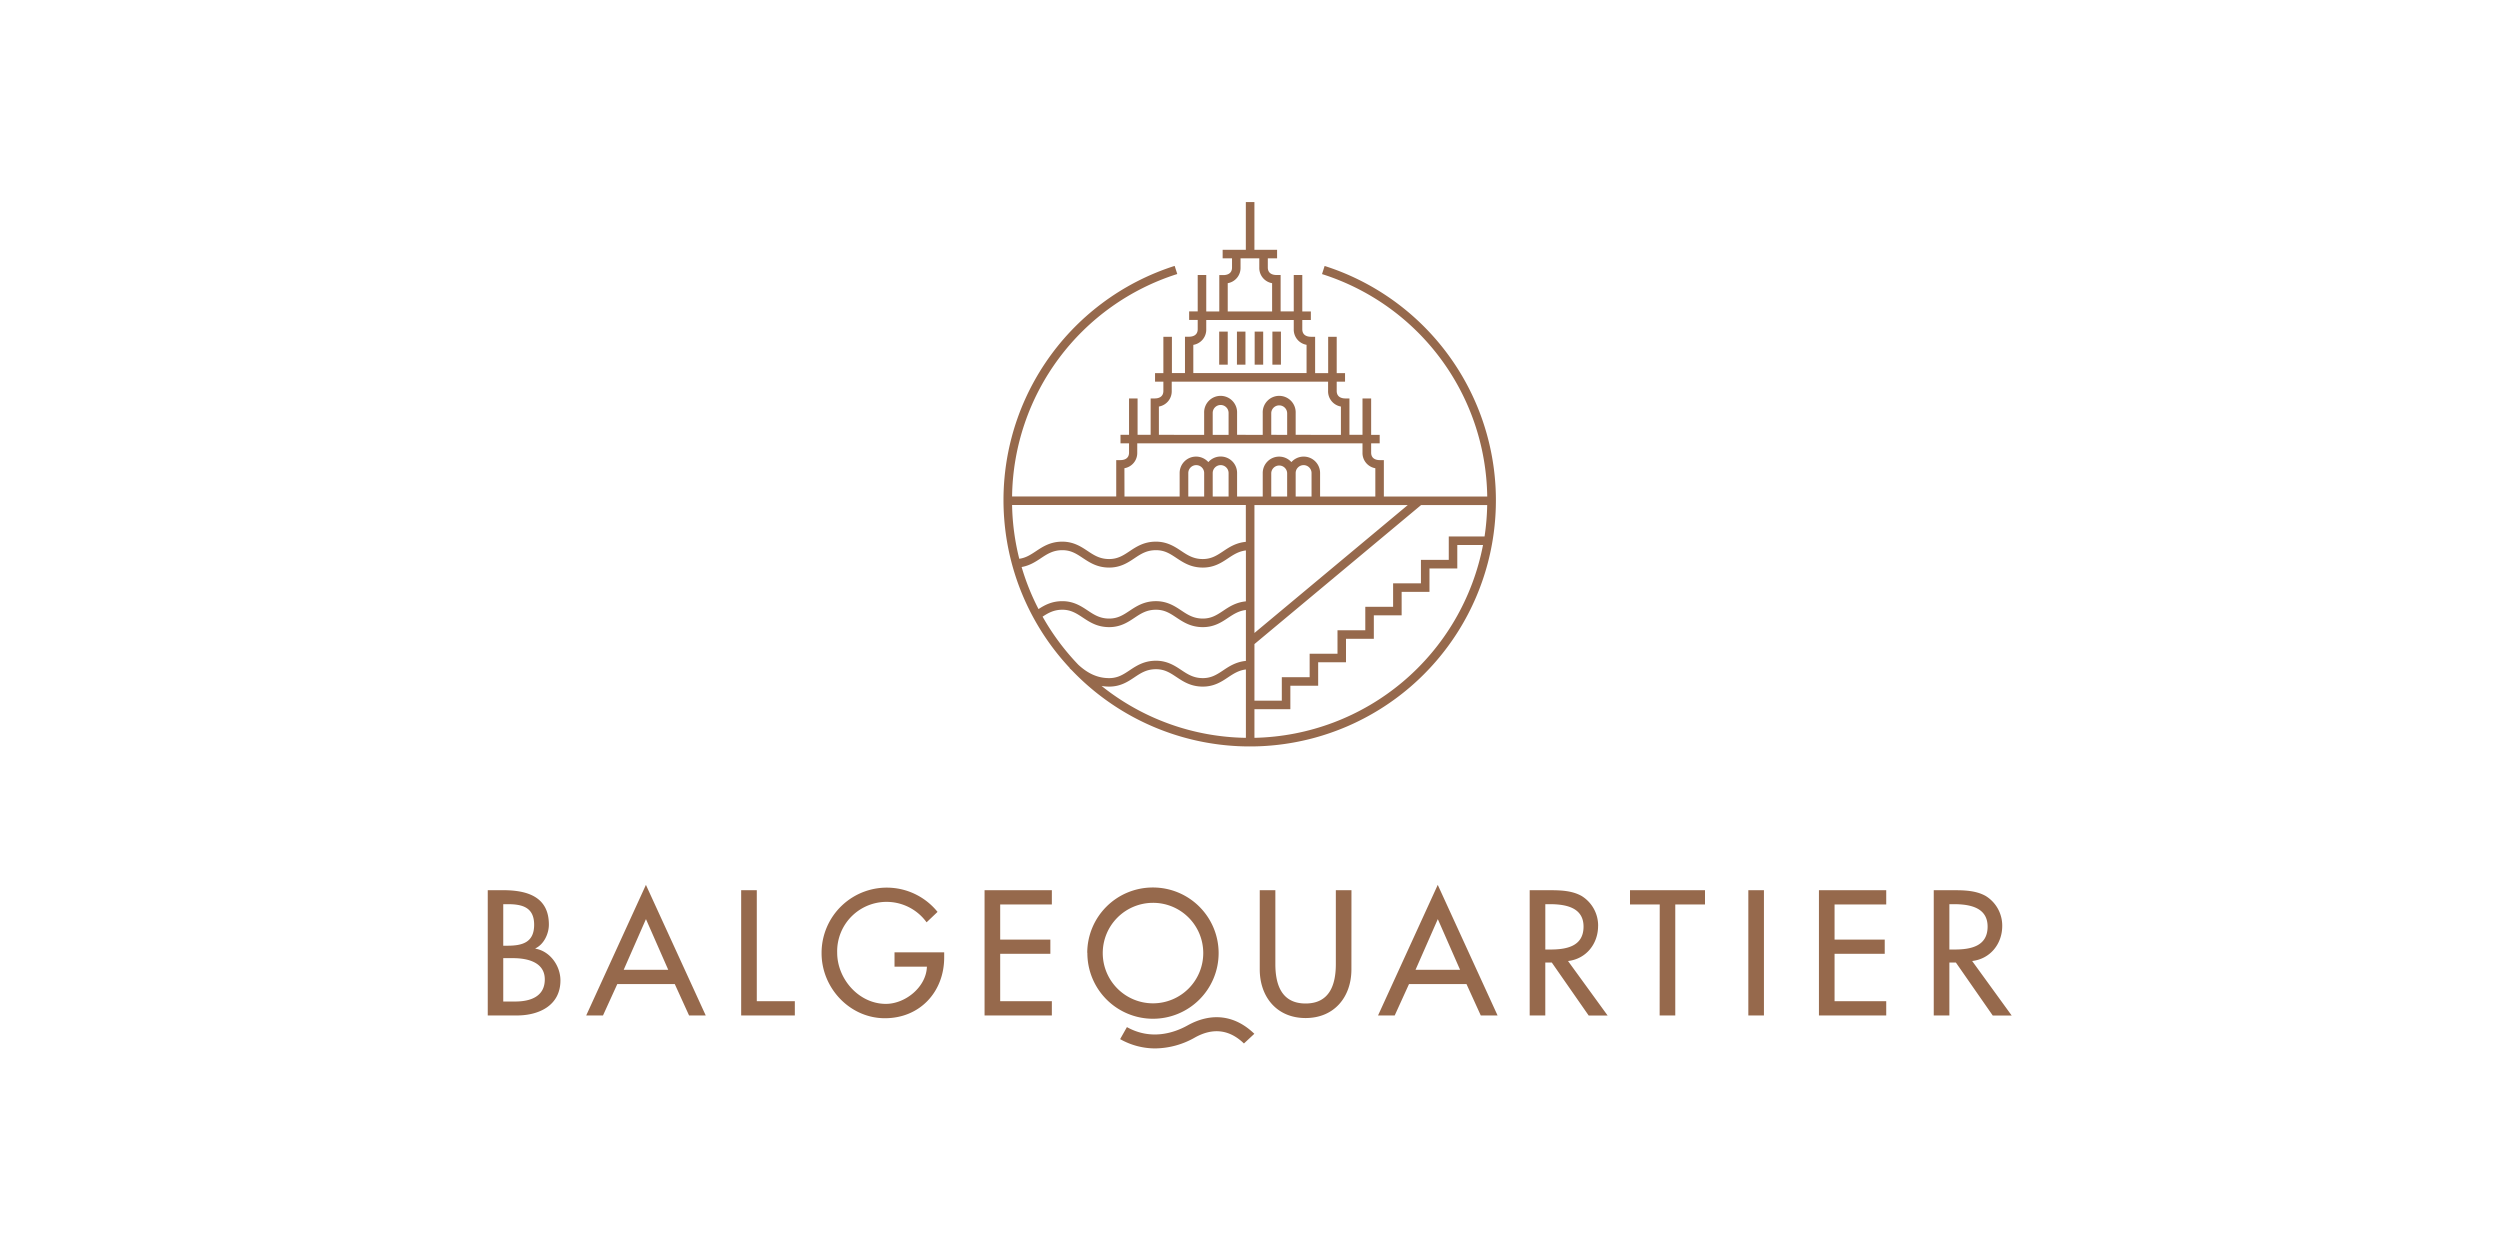 <svg id="Ebene_1" data-name="Ebene 1" xmlns="http://www.w3.org/2000/svg" xmlns:xlink="http://www.w3.org/1999/xlink" viewBox="0 0 1200 600"><defs><style>.cls-1{fill:none;}.cls-2{clip-path:url(#clip-path);}.cls-3{fill:#96694c;}</style><clipPath id="clip-path"><rect class="cls-1" x="234.06" y="97" width="731.54" height="406.22"/></clipPath></defs><title>Zeichenfläche 1</title><g class="cls-2"><path class="cls-3" d="M500.43,296c2.71-1.78,5.44-3.33,9.5-3.33s6.79,1.75,9.83,3.77c3.24,2.15,6.91,4.58,12.64,4.58,5.41,0,9-2.36,12.1-4.44s5.88-3.91,10.38-3.91c4.17,0,6.79,1.75,9.83,3.77,3.24,2.15,6.91,4.58,12.65,4.58,5.4,0,9-2.36,12.09-4.44,2.6-1.73,5.08-3.36,8.58-3.79v24.44c-4.72.45-8,2.58-10.84,4.49-3,2-5.67,3.77-9.83,3.77-4.51,0-7.36-1.9-10.38-3.91s-6.7-4.44-12.1-4.44c-5.74,0-9.41,2.43-12.64,4.58-3,2-5.67,3.77-9.84,3.77-5.41,0-10.18-2.1-14.91-6.52a114.83,114.83,0,0,1-17.06-23m-10.05-23.8c3.82-.66,6.64-2.5,9.17-4.18,3-2,5.88-3.91,10.38-3.91,4.17,0,6.79,1.75,9.83,3.77,3.24,2.15,6.91,4.58,12.64,4.58,5.41,0,9-2.36,12.1-4.44s5.88-3.91,10.38-3.91c4.17,0,6.79,1.75,9.83,3.77,3.24,2.15,6.91,4.58,12.65,4.58,5.4,0,9-2.36,12.09-4.44,2.6-1.73,5.08-3.36,8.58-3.79v24.44c-4.72.45-8,2.58-10.84,4.49-3,2-5.67,3.77-9.83,3.77-4.51,0-7.36-1.9-10.38-3.91s-6.7-4.44-12.1-4.44c-5.74,0-9.41,2.44-12.64,4.58-3,2-5.67,3.77-9.84,3.77-4.5,0-7.35-1.9-10.37-3.91s-6.7-4.44-12.1-4.44c-5.05,0-8.49,1.88-11.45,3.8a112.52,112.52,0,0,1-8.1-20.18m-4.56-29.78H598v17.69c-4.72.45-8,2.58-10.84,4.5-3,2-5.67,3.76-9.83,3.76-4.51,0-7.36-1.9-10.38-3.91s-6.7-4.44-12.1-4.44c-5.74,0-9.41,2.44-12.64,4.59-3,2-5.67,3.76-9.84,3.76-4.5,0-7.35-1.9-10.37-3.91s-6.7-4.44-12.1-4.44c-5.74,0-9.41,2.44-12.65,4.59-2.57,1.7-4.85,3.2-8,3.63a113.89,113.89,0,0,1-3.45-25.82M578,227.07v11.25h-7.62V227.07a3.81,3.81,0,0,1,7.62,0m11.72,0v11.25h-7.62V227.07a3.81,3.81,0,0,1,7.62,0m-50-2.32a7.41,7.41,0,0,0,6.16-7.51v-4.43H654v4.43a7.41,7.41,0,0,0,6.16,7.51v13.57H633.64V227.07a7.88,7.88,0,0,0-13.77-5.26,7.88,7.88,0,0,0-13.76,5.26v11.25H593.8V227.07A7.88,7.88,0,0,0,580,221.81a7.88,7.88,0,0,0-13.77,5.26v11.25H539.75Zm50-26.55v10.52h-7.62V198.2a3.81,3.81,0,0,1,7.62,0m28.12,0v10.52H610.2V198.2a3.82,3.82,0,0,1,7.63,0m-61.56-3.06a7.41,7.41,0,0,0,6.16-7.5v-4.43h75.05v4.43a7.41,7.41,0,0,0,6.16,7.5v13.58H621.92V198.2a7.91,7.91,0,1,0-15.81,0v10.52H593.8V198.2a7.91,7.91,0,1,0-15.81,0v10.52H556.27Zm16.52-29.6A7.41,7.41,0,0,0,579,158V153.6h42V158a7.4,7.4,0,0,0,6.15,7.51v13.57H572.79Zm16.52-29.61a7.4,7.4,0,0,0,6.15-7.5V124h9v4.43a7.41,7.41,0,0,0,6.15,7.5v13.58H589.31Zm32.61,102.39V227.07a3.81,3.81,0,1,1,7.62,0v11.25Zm-11.72,0V227.07a3.82,3.82,0,0,1,7.63,0v11.25Zm65.54,4.1-73.61,61.41V242.42Zm38.11,0a115,115,0,0,1-1.26,15.07H695.41v11.26H682.05V280H668.69v11.26H655.34v11.27H642V313.8H628.63v11.26H615.27v11.26H602.13V309.16l80-66.74ZM602.13,354.16V340.41h17.24V329.15h13.35V317.89h13.36V306.63h13.36V295.37h13.35V284.11h13.36V272.85H699.5V261.59h12.35a114.23,114.23,0,0,1-109.72,92.57m-4.1,0a113.47,113.47,0,0,1-69.27-24.9,23.22,23.22,0,0,0,3.64.31c5.41,0,9-2.36,12.1-4.44s5.88-3.91,10.38-3.91c4.17,0,6.79,1.75,9.83,3.76,3.24,2.16,6.91,4.59,12.65,4.59,5.4,0,9-2.36,12.09-4.44,2.6-1.73,5.08-3.36,8.58-3.79Zm-84.62-33.44c.38.38.76.72,1.14,1.08A118.11,118.11,0,1,0,635.82,127.66l-1.25,3.9a113.63,113.63,0,0,1,79.3,106.76H664.25V220.85h-2c-1.23,0-4.1-.35-4.1-3.61v-4.43h4.1v-4.09h-4.1V191.25H654v17.47h-6.27V191.25h-2c-1.24,0-4.11-.35-4.11-3.61v-4.43h4v-4.1h-4V161.65h-4.1v17.46h-6.26V161.65h-2.05c-1.24,0-4.11-.36-4.11-3.62V153.6h4.11v-4.09h-4.11V132H621v17.47H614.7V132h-2.05c-1.23,0-4.1-.35-4.1-3.61V124H613v-4.1H602.12V97H598v22.9H586.87V124h4.5v4.43c0,3.26-2.88,3.61-4.11,3.61h-2v17.47H579V132h-4.1v17.47h-4.11v4.09h4.11V158c0,3.26-2.87,3.62-4.11,3.62h-2v17.46h-6.27V161.65h-4.1v17.46h-4v4.1h4v4.43c0,3.26-2.87,3.61-4.11,3.61h-2v17.47h-6.27V191.25h-4.1v17.47h-4.1v4.09h4.1v4.43c0,3.26-2.87,3.61-4.1,3.61h-2.05v17.47H485.8a113.63,113.63,0,0,1,79.29-106.79l-1.25-3.9a118,118,0,0,0-50.37,193Zm80.32-145.67h4.09V159.17h-4.09Zm-8.52,0h4.1V159.17h-4.1Zm25.54,0h4.1V159.17h-4.1Zm-8.51,0h4.09V159.17h-4.09ZM247.3,480.73h-5.74V459.91h4.62c6.7,0,15.32,1.76,15.32,10.21s-7.26,10.61-14.2,10.61M241.56,434h2.07c7,0,12.76,1.44,12.76,9.89,0,8.61-5.82,10.05-12.92,10.05h-1.91ZM257,455.36v-.15c4.07-1.92,6.46-7,6.46-11.41,0-13.56-10.69-16.51-22-16.51h-7.34v60.13h14c10.6,0,20.89-4.78,20.89-16.82,0-7-4.94-14-12-15.24m320.55,2a24.12,24.12,0,1,1-24.12-24,24.07,24.07,0,0,1,24.12,24m-55.62,0A31.5,31.5,0,1,0,553.38,426a31.42,31.42,0,0,0-31.5,31.33M381.52,480.57H363.26V427.29h-7.5v60.13h25.76Zm91.07,6.85h32.3v-6.85h-24.8V457.84h24.08V451H480.09V434.15h24.8v-6.86h-32.3Zm374.1-60.13H839.2v60.13h7.49Zm26.4,60.13h32.3v-6.85h-24.8V457.84h24.08V451H880.59V434.15h24.8v-6.86h-32.3ZM299.38,465.49l10.68-24.32,10.69,24.32Zm-18,21.93h8.06l6.86-15.07h27.59l6.86,15.07h8l-28.71-62.68Zm656.74-31.66H935.7V434h2c7.42,0,16.35,1.36,16.35,10.77,0,9.57-8.3,11-15.95,11m8.53,5.51c8.69-1,14.44-8.22,14.44-16.83a16.68,16.68,0,0,0-7.9-14.36c-4.78-2.71-10.53-2.79-15.87-2.79H928.2v60.13h7.5V462h3.11l17.7,25.44h9.09Zm-202.48-5.51h-2.4V434h2c7.41,0,16.35,1.36,16.35,10.77,0,9.57-8.3,11-16,11m23-11.32a16.67,16.67,0,0,0-7.89-14.36c-4.78-2.71-10.53-2.79-15.87-2.79h-9.09v60.13h7.49V462h3.11l17.71,25.44h9.09l-19-26.15c8.69-1,14.43-8.22,14.43-16.83M453.21,457.12H429.37V464h15.55c-.32,9.81-10.37,17.86-19.7,17.86-13,0-23.37-12-23.37-24.56a23.71,23.71,0,0,1,42.91-14.59l5.26-5a31.3,31.3,0,0,0-55.66,19.86c0,16.67,13.55,31.18,30.38,31.18s28.47-12.68,28.47-29.19Zm226.25,8.37,10.69-24.32,10.68,24.32Zm-18,21.93h8l6.86-15.07h27.59l6.86,15.07h8.06l-28.71-62.68Zm-59.38,8.8c-9.3-9-20.58-10.42-32.08-4-6.89,3.83-17.8,7.08-29.08.79l-3.26,5.77a34.26,34.26,0,0,0,16.86,4.46A39.18,39.18,0,0,0,573.57,498c8.66-4.82,16.57-3.85,23.52,2.87Zm46.62-68.93h-7.5v35.49c0,9.81-2.95,18.9-14.51,18.9s-14.52-9.09-14.52-18.9V427.29h-7.49v38c0,13.24,8.21,23.37,22,23.37s22-10.13,22-23.37Zm147.93,60.13h7.5V434.15h14.27v-6.86h-36v6.86h14.27Z"/></g></svg>